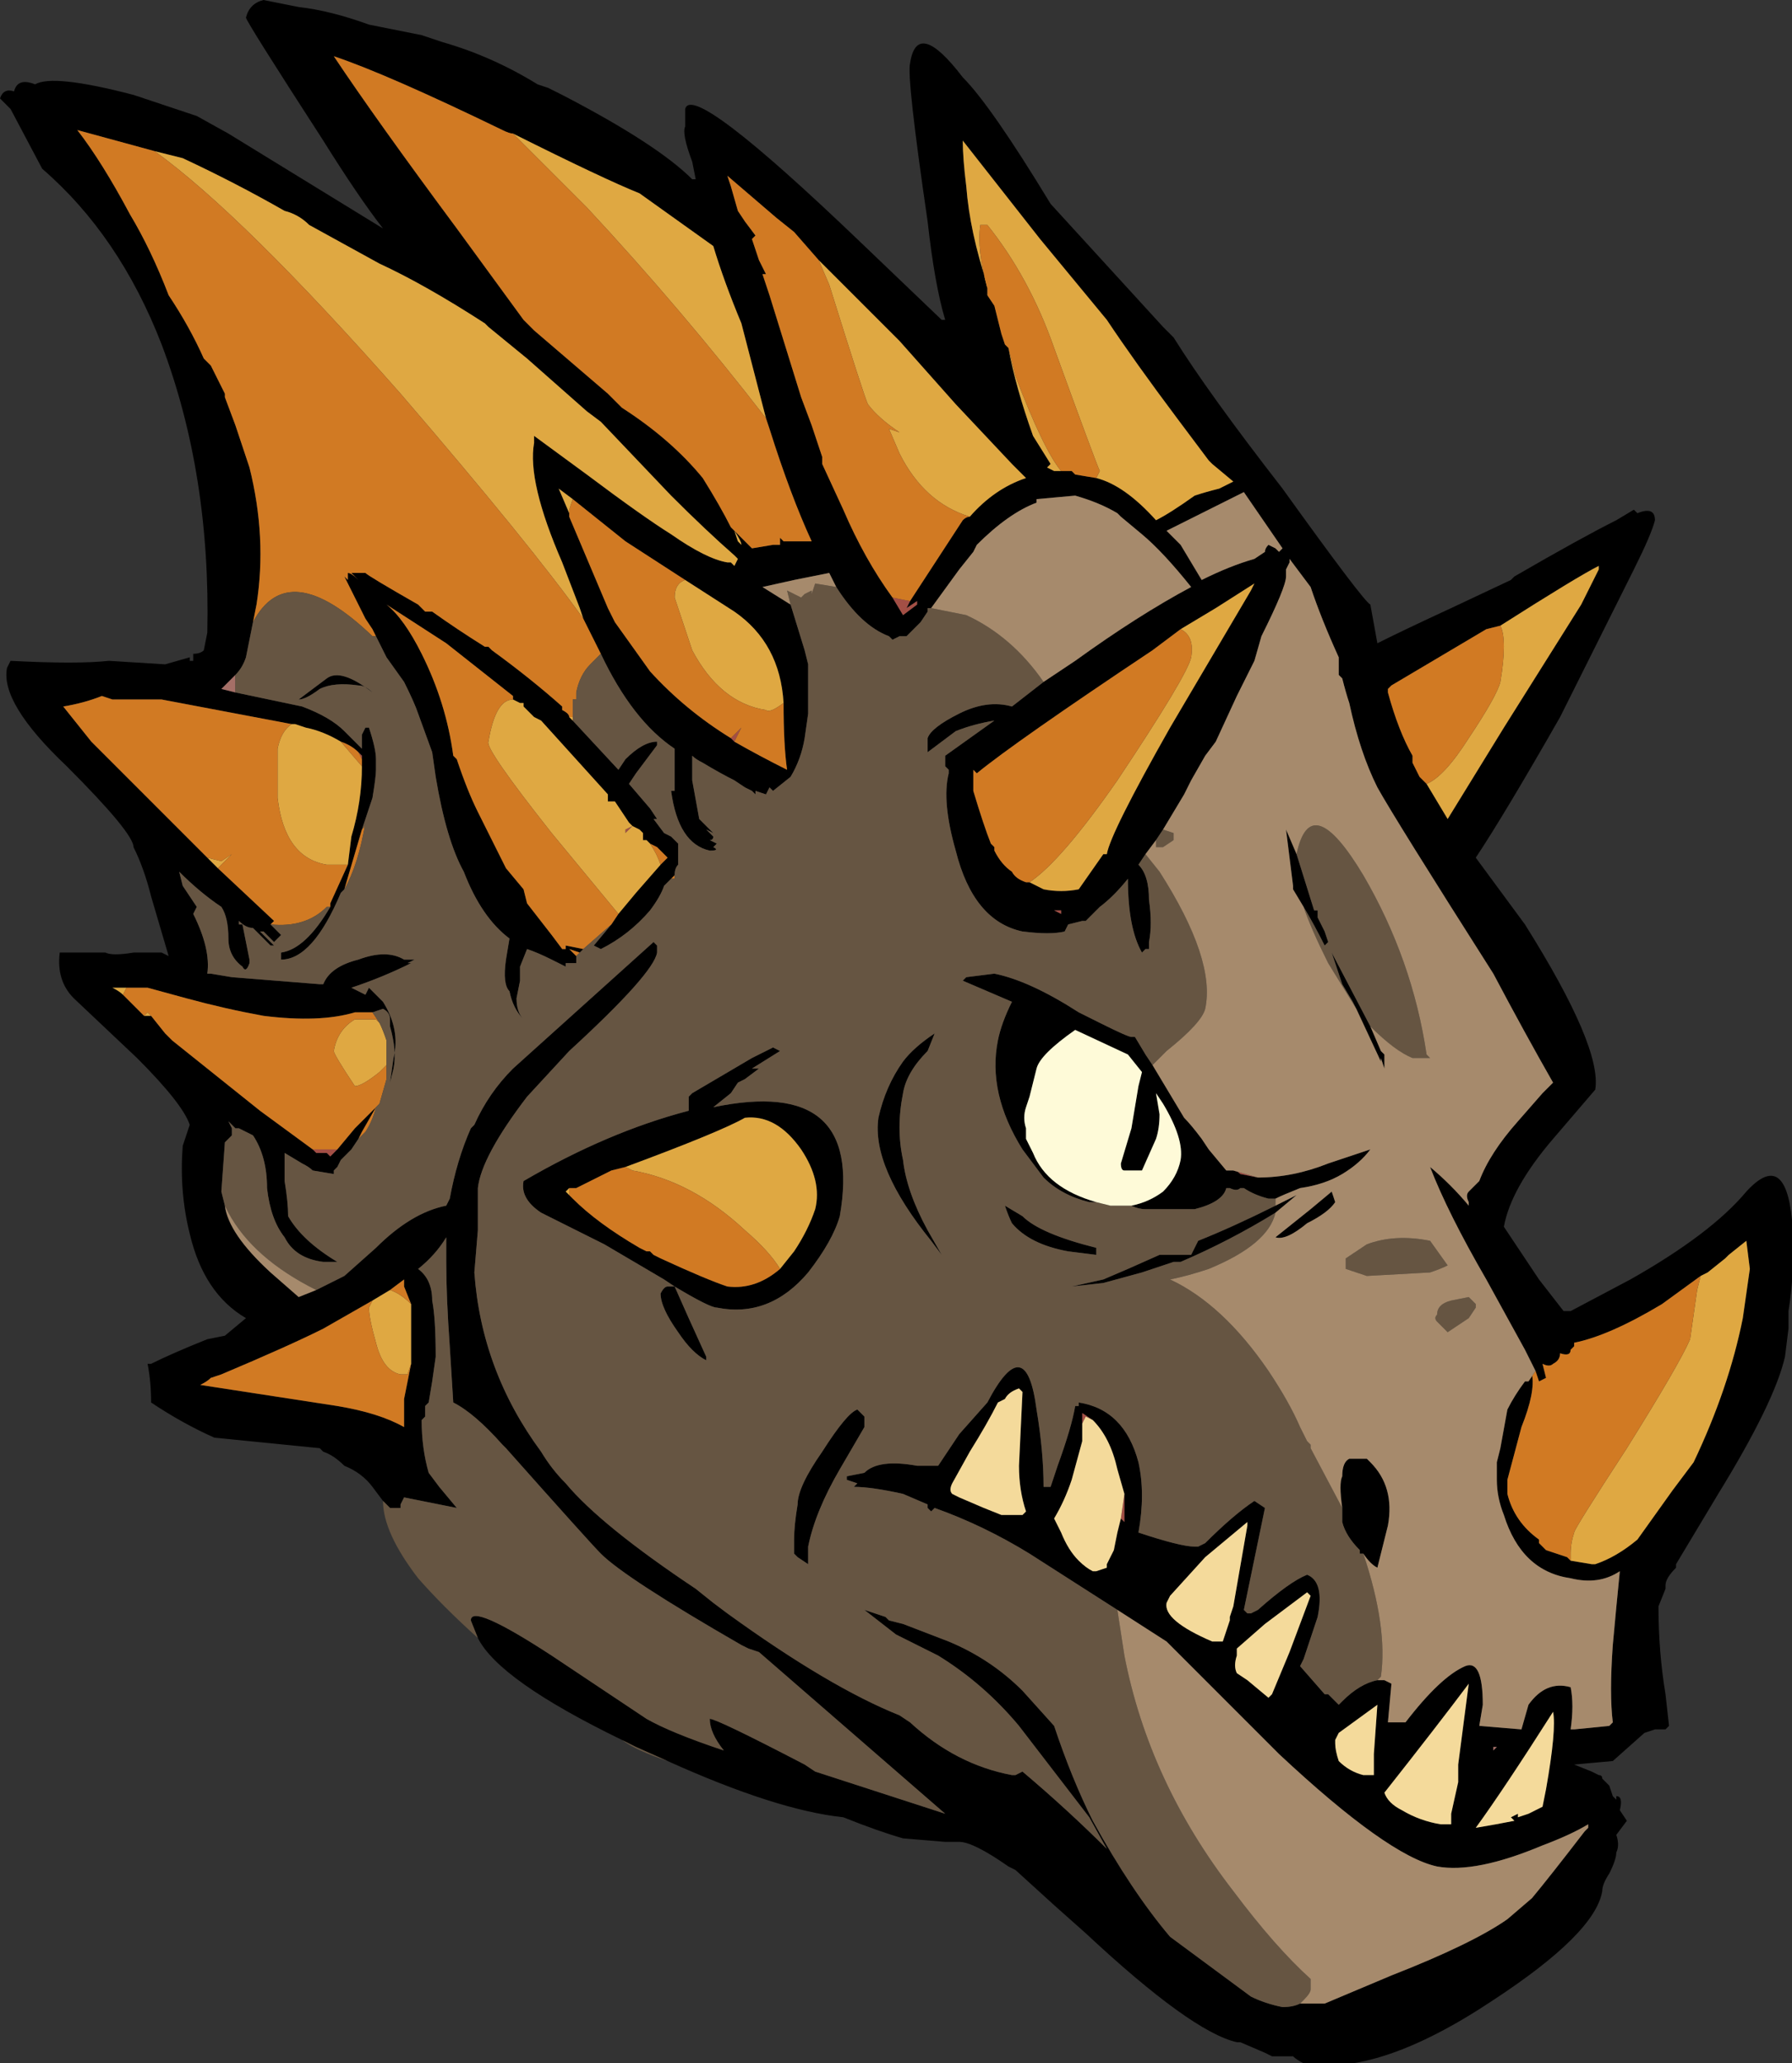 <?xml version="1.0" encoding="UTF-8" standalone="no"?>
<svg xmlns:ffdec="https://www.free-decompiler.com/flash" xmlns:xlink="http://www.w3.org/1999/xlink" ffdec:objectType="frame" height="205.45px" width="178.5px" xmlns="http://www.w3.org/2000/svg">
  <rect width="100%" height="100%" fill="#333333" stroke="none"/>
  <g transform="matrix(1.0, 0.0, 0.0, 1.0, 95.2, 216.65)">
    <use ffdec:characterId="86" height="29.35" transform="matrix(7.0, 0.0, 0.0, 7.0, -95.2, -216.65)" width="25.5" xlink:href="#shape0"/>
  </g>
  <defs>
    <g id="shape0" transform="matrix(1.0, 0.0, 0.0, 1.0, 13.6, 30.95)">
      <path d="M2.0 -24.15 Q2.4 -24.05 2.85 -23.55 3.05 -23.65 3.4 -23.9 3.55 -23.95 3.75 -24.0 L3.95 -24.1 3.65 -24.35 3.6 -24.4 3.15 -25.0 Q2.55 -25.8 2.15 -26.4 L1.2 -27.55 0.1 -28.95 Q0.1 -28.7 0.15 -28.3 0.2 -27.65 0.45 -26.9 L0.45 -26.85 0.45 -26.75 0.55 -26.6 0.65 -26.2 0.7 -26.05 0.75 -26.0 Q0.85 -25.45 1.1 -24.75 L1.35 -24.35 1.3 -24.3 1.4 -24.25 1.5 -24.25 1.65 -24.25 1.7 -24.2 2.0 -24.15 M7.75 -22.05 L7.55 -22.0 6.2 -21.2 6.15 -21.15 6.15 -21.1 Q6.3 -20.55 6.5 -20.2 L6.5 -20.1 6.6 -19.9 6.7 -19.8 7.0 -19.3 7.8 -20.6 8.9 -22.35 9.15 -22.85 9.15 -22.9 Q8.85 -22.75 7.75 -22.05 M-8.15 -9.6 L-8.3 -9.8 Q-8.45 -10.0 -8.7 -10.1 -8.85 -10.25 -9.0 -10.3 L-9.05 -10.35 -10.55 -10.5 Q-11.0 -10.7 -11.45 -11.0 -11.45 -11.3 -11.5 -11.55 L-11.45 -11.55 Q-11.15 -11.7 -10.65 -11.9 L-10.4 -11.95 -10.1 -12.2 Q-10.7 -12.55 -10.9 -13.4 -11.05 -14.0 -11.0 -14.65 L-10.9 -14.95 Q-11.0 -15.25 -11.65 -15.9 L-12.55 -16.75 Q-12.8 -17.0 -12.75 -17.4 L-12.1 -17.4 Q-12.0 -17.35 -11.7 -17.4 L-11.3 -17.4 -11.2 -17.35 -11.45 -18.2 Q-11.55 -18.6 -11.7 -18.9 -11.7 -19.1 -12.65 -20.05 -13.6 -20.95 -13.5 -21.45 L-13.45 -21.55 Q-12.5 -21.5 -12.05 -21.55 L-11.25 -21.5 -10.9 -21.6 -10.9 -21.55 -10.85 -21.55 -10.85 -21.65 Q-10.75 -21.65 -10.7 -21.7 L-10.65 -21.95 Q-10.6 -24.2 -11.3 -26.05 -11.9 -27.6 -13.0 -28.55 L-13.45 -29.4 -13.6 -29.55 Q-13.55 -29.7 -13.4 -29.65 -13.35 -29.85 -13.1 -29.75 -12.85 -29.9 -11.7 -29.6 L-10.8 -29.3 -10.35 -29.05 -8.15 -27.7 Q-8.5 -28.15 -9.0 -28.95 -10.1 -30.65 -10.1 -30.7 -10.05 -30.9 -9.85 -30.95 L-9.35 -30.85 Q-8.9 -30.8 -8.35 -30.6 L-7.6 -30.45 -7.3 -30.35 Q-6.6 -30.15 -5.95 -29.75 L-5.8 -29.7 -5.6 -29.6 Q-4.25 -28.9 -3.75 -28.4 L-3.7 -28.4 -3.75 -28.65 Q-3.9 -29.05 -3.85 -29.15 L-3.85 -29.4 Q-3.75 -29.8 -1.35 -27.5 L-0.2 -26.4 -0.15 -26.4 Q-0.3 -26.9 -0.4 -27.8 -0.7 -29.85 -0.65 -30.05 -0.55 -30.7 0.1 -29.85 0.5 -29.45 1.35 -28.05 L2.95 -26.3 3.1 -26.15 Q3.6 -25.35 4.65 -24.0 5.8 -22.4 5.9 -22.35 L6.0 -21.8 Q6.4 -22.0 7.05 -22.3 L7.9 -22.7 7.95 -22.75 Q8.9 -23.3 9.4 -23.55 L9.65 -23.7 9.7 -23.65 Q9.95 -23.75 9.95 -23.55 9.9 -23.35 9.65 -22.85 L8.6 -20.75 Q7.8 -19.35 7.4 -18.75 L8.1 -17.8 Q9.2 -16.05 9.1 -15.45 L8.5 -14.75 Q7.9 -14.05 7.8 -13.5 L8.3 -12.75 8.65 -12.3 8.75 -12.3 9.6 -12.75 Q10.75 -13.4 11.25 -14.0 11.8 -14.6 11.9 -13.6 11.95 -12.9 11.85 -12.3 L11.85 -12.05 11.8 -11.65 Q11.65 -11.0 10.85 -9.7 L10.25 -8.7 10.25 -8.65 Q10.1 -8.5 10.1 -8.4 L10.1 -8.35 10.0 -8.1 Q10.0 -7.45 10.1 -6.85 L10.15 -6.4 10.1 -6.35 9.95 -6.35 9.8 -6.3 9.35 -5.9 8.8 -5.85 9.05 -5.75 9.15 -5.7 Q9.2 -5.7 9.2 -5.65 L9.2 -5.65 9.3 -5.55 9.35 -5.4 9.4 -5.35 9.4 -5.4 Q9.5 -5.4 9.45 -5.2 L9.55 -5.05 9.4 -4.85 Q9.45 -4.7 9.4 -4.6 9.4 -4.5 9.3 -4.3 9.2 -4.15 9.2 -4.05 9.1 -3.45 7.65 -2.5 6.0 -1.4 4.95 -1.6 4.85 -1.65 4.8 -1.7 L4.5 -1.7 4.4 -1.75 4.05 -1.9 4.0 -1.9 Q3.35 -2.05 1.85 -3.45 L1.4 -3.85 0.85 -4.35 0.75 -4.4 Q0.25 -4.75 0.05 -4.75 L-0.15 -4.75 -0.75 -4.8 Q-1.1 -4.9 -1.6 -5.1 -2.55 -5.2 -4.1 -5.9 L-4.55 -6.1 -4.75 -6.2 Q-6.5 -7.05 -6.8 -7.65 L-6.9 -7.9 Q-6.9 -8.15 -5.75 -7.4 L-4.4 -6.5 Q-4.05 -6.3 -3.3 -6.05 -3.5 -6.3 -3.5 -6.5 -3.4 -6.5 -2.15 -5.85 L-2.0 -5.75 -0.15 -5.15 -2.8 -7.45 -2.95 -7.5 -3.05 -7.55 Q-4.7 -8.5 -5.05 -8.85 -5.2 -9.0 -6.4 -10.35 L-6.45 -10.4 Q-6.85 -10.85 -7.15 -11.0 L-7.2 -11.8 Q-7.25 -12.5 -7.25 -13.0 L-7.25 -13.35 Q-7.4 -13.1 -7.65 -12.9 -7.45 -12.75 -7.45 -12.45 -7.4 -12.2 -7.4 -11.65 L-7.45 -11.3 -7.5 -11.0 -7.55 -10.95 -7.55 -10.8 -7.6 -10.75 Q-7.6 -10.35 -7.5 -10.0 L-7.35 -9.8 -7.1 -9.5 -7.85 -9.65 -7.9 -9.55 -7.9 -9.5 Q-7.95 -9.5 -8.05 -9.5 L-8.15 -9.6 M1.25 -21.25 L1.7 -21.55 Q2.6 -22.2 3.35 -22.6 2.95 -23.1 2.65 -23.35 L2.35 -23.6 2.3 -23.65 Q2.05 -23.8 1.7 -23.9 L1.15 -23.85 1.15 -23.8 Q0.75 -23.65 0.3 -23.2 L0.25 -23.1 0.05 -22.85 -0.35 -22.3 -0.4 -22.3 -0.4 -22.25 -0.5 -22.1 -0.7 -21.9 -0.8 -21.9 -0.9 -21.85 -0.95 -21.9 Q-1.35 -22.05 -1.7 -22.6 L-1.8 -22.8 -2.3 -22.7 -2.75 -22.6 -2.35 -22.35 -2.15 -21.7 -2.1 -21.5 -2.1 -20.8 -2.15 -20.45 Q-2.2 -20.15 -2.35 -19.9 L-2.6 -19.7 -2.65 -19.75 -2.7 -19.65 -2.85 -19.7 -2.85 -19.65 -2.9 -19.7 -3.0 -19.75 -3.15 -19.85 Q-3.35 -19.95 -3.6 -20.1 -3.7 -20.15 -3.75 -20.2 L-3.75 -19.85 -3.65 -19.3 -3.45 -19.1 -3.55 -19.15 -3.45 -19.05 Q-3.45 -19.0 -3.5 -19.0 L-3.4 -18.95 -3.45 -18.9 Q-3.35 -18.85 -3.5 -18.85 -3.95 -18.95 -4.05 -19.7 L-4.0 -19.7 -4.0 -20.3 Q-4.6 -20.7 -5.05 -21.65 L-5.3 -22.15 -5.35 -22.3 -5.6 -22.95 Q-6.1 -24.1 -6.0 -24.65 L-6.0 -24.75 -5.25 -24.2 Q-4.45 -23.6 -4.05 -23.35 -3.55 -23.0 -3.25 -22.95 L-3.2 -22.95 -3.15 -22.9 -3.1 -23.0 -3.15 -23.05 Q-3.55 -23.4 -4.05 -23.9 L-5.05 -24.95 -5.25 -25.1 -6.1 -25.85 -6.65 -26.3 -6.7 -26.35 Q-7.55 -26.9 -8.2 -27.2 L-9.2 -27.75 Q-9.35 -27.9 -9.55 -27.95 -10.25 -28.35 -11.0 -28.7 L-11.4 -28.8 -12.5 -29.1 Q-12.15 -28.65 -11.75 -27.9 -11.45 -27.4 -11.2 -26.75 -10.9 -26.3 -10.7 -25.85 L-10.6 -25.75 -10.4 -25.35 -10.4 -25.3 -10.25 -24.9 -10.05 -24.3 Q-9.8 -23.3 -9.95 -22.35 L-10.0 -22.1 -10.1 -21.6 Q-10.15 -21.45 -10.25 -21.35 L-10.45 -21.15 -10.25 -21.1 -9.3 -20.9 Q-8.9 -20.75 -8.7 -20.55 L-8.45 -20.3 -8.45 -20.5 -8.4 -20.6 -8.35 -20.6 Q-8.25 -20.3 -8.25 -20.15 L-8.25 -20.0 Q-8.25 -19.9 -8.3 -19.6 L-8.45 -19.15 -8.7 -18.3 -8.75 -18.25 Q-9.15 -17.3 -9.6 -17.3 L-9.6 -17.4 Q-9.25 -17.45 -8.9 -18.05 L-8.9 -18.1 -8.65 -18.65 -8.6 -19.05 Q-8.45 -19.55 -8.45 -20.05 L-8.45 -20.15 -8.45 -20.2 -8.5 -20.25 Q-8.6 -20.35 -8.75 -20.4 -9.0 -20.55 -9.25 -20.6 L-9.4 -20.65 -9.45 -20.65 -11.3 -21.0 -12.0 -21.0 -12.15 -21.05 Q-12.4 -20.95 -12.7 -20.9 L-12.3 -20.4 -10.65 -18.75 -10.5 -18.6 -9.7 -17.85 -9.75 -17.8 -9.6 -17.65 -9.7 -17.55 -9.85 -17.7 -9.9 -17.7 -9.7 -17.5 -9.75 -17.5 -10.0 -17.75 Q-10.1 -17.75 -10.2 -17.85 L-10.2 -17.8 -10.15 -17.8 -10.05 -17.3 -10.05 -17.25 Q-10.1 -17.1 -10.15 -17.2 -10.35 -17.35 -10.35 -17.6 -10.35 -17.9 -10.45 -18.05 -10.75 -18.25 -11.05 -18.55 L-11.0 -18.35 -10.8 -18.05 -10.85 -17.95 Q-10.6 -17.45 -10.65 -17.1 L-10.6 -17.1 -10.3 -17.05 -9.05 -16.95 -9.0 -16.95 Q-8.9 -17.2 -8.5 -17.3 -8.1 -17.45 -7.85 -17.3 L-7.7 -17.3 -7.8 -17.25 -7.75 -17.25 Q-8.15 -17.05 -8.6 -16.9 L-8.4 -16.8 -8.35 -16.9 -8.15 -16.7 Q-7.9 -16.3 -8.0 -15.9 L-8.05 -15.55 -8.0 -15.75 Q-7.95 -16.0 -8.05 -16.35 L-8.05 -16.45 Q-8.05 -16.55 -8.15 -16.6 L-8.3 -16.55 -8.55 -16.55 Q-9.05 -16.4 -9.85 -16.5 -10.4 -16.6 -10.95 -16.75 L-11.5 -16.9 -11.8 -16.9 -12.0 -16.9 Q-11.9 -16.85 -11.85 -16.8 L-11.55 -16.5 -11.45 -16.5 -11.25 -16.25 -11.15 -16.15 -9.9 -15.15 -9.15 -14.6 -9.1 -14.55 -8.95 -14.55 -8.9 -14.5 -8.8 -14.6 -8.55 -14.9 -8.25 -15.2 -8.45 -14.85 -8.5 -14.75 -8.6 -14.6 -8.75 -14.45 -8.8 -14.35 -8.85 -14.3 -8.85 -14.25 -9.15 -14.3 Q-9.2 -14.35 -9.3 -14.4 L-9.55 -14.55 -9.55 -14.15 Q-9.5 -13.85 -9.5 -13.65 -9.3 -13.3 -8.8 -13.0 L-9.0 -13.0 Q-9.4 -13.05 -9.55 -13.35 -9.75 -13.6 -9.8 -14.05 -9.8 -14.5 -10.0 -14.8 L-10.2 -14.9 -10.25 -14.9 -10.35 -15.0 -10.3 -14.9 -10.3 -14.8 -10.4 -14.7 -10.45 -14.0 -10.4 -13.8 Q-10.35 -13.4 -9.75 -12.85 L-9.35 -12.5 -9.1 -12.6 -8.7 -12.8 -8.25 -13.2 Q-7.75 -13.7 -7.25 -13.8 L-7.2 -13.9 Q-7.1 -14.45 -6.9 -14.9 L-6.85 -14.95 Q-6.65 -15.4 -6.3 -15.75 L-4.3 -17.55 -4.25 -17.5 -4.25 -17.4 Q-4.3 -17.1 -5.5 -16.0 L-6.1 -15.35 Q-6.75 -14.5 -6.8 -14.05 L-6.8 -13.45 -6.85 -12.85 Q-6.75 -11.45 -5.9 -10.3 -5.75 -10.05 -5.55 -9.85 -5.05 -9.25 -3.7 -8.35 L-3.45 -8.15 -3.25 -8.0 Q-1.8 -6.95 -0.8 -6.55 L-0.65 -6.45 Q0.0 -5.85 0.8 -5.7 L0.85 -5.7 0.95 -5.75 Q1.6 -5.2 2.15 -4.65 L1.9 -5.1 0.9 -6.4 Q0.4 -7.0 -0.25 -7.4 L-0.85 -7.7 -1.3 -8.05 -1.0 -7.95 -0.95 -7.9 -0.75 -7.85 -0.1 -7.6 Q0.5 -7.35 0.95 -6.9 L1.4 -6.4 Q1.65 -5.65 1.95 -5.05 2.5 -4.05 3.05 -3.4 L4.2 -2.55 Q4.4 -2.45 4.65 -2.4 4.8 -2.4 4.9 -2.45 L5.25 -2.45 6.2 -2.85 Q7.35 -3.3 7.85 -3.65 L8.2 -3.95 Q8.45 -4.25 8.95 -4.9 L9.0 -4.95 9.0 -5.0 Q8.75 -4.85 8.35 -4.7 7.4 -4.3 6.85 -4.4 6.15 -4.55 4.6 -6.0 L3.0 -7.6 2.3 -8.05 1.05 -8.85 Q0.4 -9.25 -0.3 -9.5 L-0.35 -9.45 -0.4 -9.5 -0.4 -9.55 -0.75 -9.7 Q-1.2 -9.8 -1.45 -9.8 L-1.4 -9.85 -1.55 -9.9 -1.55 -9.95 -1.3 -10.0 Q-1.1 -10.2 -0.55 -10.1 L-0.25 -10.1 0.05 -10.55 0.45 -11.0 Q1.0 -12.05 1.15 -10.9 1.25 -10.3 1.25 -9.8 L1.35 -9.8 1.45 -10.1 Q1.65 -10.65 1.7 -10.95 L1.75 -10.95 1.75 -11.0 Q2.4 -10.9 2.6 -10.15 2.7 -9.7 2.6 -9.15 3.2 -8.95 3.4 -8.95 L3.45 -8.95 3.55 -9.0 Q3.95 -9.4 4.25 -9.6 L4.4 -9.5 4.1 -8.05 4.15 -8.0 4.2 -8.0 4.3 -8.05 Q4.75 -8.45 5.0 -8.55 5.25 -8.45 5.15 -7.95 L4.95 -7.35 4.9 -7.25 5.25 -6.85 5.3 -6.85 5.45 -6.7 5.5 -6.75 Q5.75 -7.0 6.0 -7.05 L6.1 -7.05 6.2 -7.0 6.15 -6.45 6.4 -6.45 Q6.9 -7.1 7.25 -7.25 7.5 -7.35 7.5 -6.7 L7.45 -6.4 8.05 -6.35 8.15 -6.7 Q8.4 -7.05 8.75 -6.95 8.8 -6.7 8.75 -6.35 L8.8 -6.35 9.3 -6.4 9.35 -6.45 Q9.3 -6.85 9.35 -7.55 9.4 -8.1 9.45 -8.6 9.15 -8.4 8.75 -8.5 8.05 -8.6 7.8 -9.4 7.7 -9.65 7.7 -9.9 L7.7 -10.15 7.75 -10.35 7.85 -10.9 Q7.95 -11.1 8.1 -11.3 L8.15 -11.3 8.2 -11.4 Q8.25 -11.15 8.05 -10.65 L7.85 -9.9 7.85 -9.7 Q7.95 -9.3 8.3 -9.05 L8.3 -9.0 8.4 -8.9 Q8.55 -8.85 8.7 -8.8 L8.75 -8.75 9.05 -8.7 9.1 -8.7 Q9.4 -8.8 9.7 -9.05 L10.2 -9.75 10.5 -10.15 Q11.0 -11.2 11.2 -12.2 L11.3 -12.9 11.25 -13.3 11.0 -13.1 10.95 -13.05 10.7 -12.85 10.6 -12.8 10.05 -12.4 Q9.3 -11.95 8.8 -11.85 L8.8 -11.8 8.75 -11.75 Q8.75 -11.65 8.6 -11.7 8.6 -11.6 8.5 -11.55 8.45 -11.5 8.35 -11.55 L8.4 -11.35 8.3 -11.3 8.25 -11.45 8.1 -11.75 7.55 -12.75 Q7.0 -13.7 6.75 -14.35 7.05 -14.1 7.3 -13.8 L7.3 -13.85 Q7.25 -13.95 7.3 -14.0 L7.45 -14.15 Q7.6 -14.55 8.0 -15.0 L8.35 -15.4 8.5 -15.55 Q8.1 -16.25 7.65 -17.1 6.25 -19.3 6.0 -19.75 5.75 -20.25 5.6 -20.95 5.55 -21.1 5.5 -21.3 L5.45 -21.35 5.45 -21.6 Q5.2 -22.15 5.05 -22.6 L4.75 -23.0 4.75 -22.95 4.7 -22.85 4.7 -22.75 Q4.7 -22.6 4.35 -21.9 L4.25 -21.55 4.0 -21.05 3.7 -20.4 3.55 -20.2 3.35 -19.85 3.25 -19.65 2.95 -19.15 2.85 -19.0 2.7 -18.8 2.6 -18.65 Q2.75 -18.5 2.75 -18.15 2.8 -17.8 2.75 -17.55 L2.75 -17.45 2.7 -17.45 2.65 -17.4 Q2.45 -17.75 2.45 -18.45 2.25 -18.2 2.05 -18.05 L1.85 -17.85 1.8 -17.85 1.6 -17.8 1.55 -17.7 Q1.35 -17.65 0.95 -17.7 0.25 -17.85 0.0 -18.85 -0.2 -19.55 -0.1 -19.95 L-0.1 -20.0 -0.15 -20.05 -0.15 -20.2 0.55 -20.7 Q0.25 -20.65 0.0 -20.55 L-0.4 -20.25 -0.4 -20.45 Q-0.35 -20.6 0.05 -20.8 0.45 -21.0 0.8 -20.9 L1.25 -21.25 M-0.65 -22.4 L0.1 -23.55 Q0.15 -23.6 0.2 -23.6 0.55 -24.0 1.0 -24.15 L0.8 -24.35 0.0 -25.2 -0.8 -26.1 -1.95 -27.25 -2.3 -27.65 -2.55 -27.85 -3.25 -28.45 -3.2 -28.3 -3.1 -27.95 -3.0 -27.8 -2.85 -27.6 -2.9 -27.55 -2.8 -27.25 -2.7 -27.05 -2.75 -27.05 -2.65 -26.75 -2.2 -25.3 -2.05 -24.9 -1.9 -24.45 -1.9 -24.35 -1.6 -23.7 Q-1.3 -23.0 -0.9 -22.45 L-0.75 -22.2 -0.55 -22.35 -0.55 -22.4 -0.7 -22.3 -0.65 -22.4 M4.55 -23.15 L4.6 -23.1 4.65 -23.15 4.1 -23.95 3.0 -23.4 3.2 -23.2 3.5 -22.7 Q3.9 -22.9 4.25 -23.0 L4.4 -23.1 Q4.4 -23.15 4.45 -23.2 L4.55 -23.15 M1.05 -18.4 Q1.15 -18.35 1.25 -18.3 1.5 -18.25 1.75 -18.3 L2.1 -18.8 2.15 -18.8 Q2.2 -19.1 3.05 -20.6 L4.2 -22.55 4.25 -22.65 3.7 -22.3 3.2 -22.0 2.8 -21.7 Q0.85 -20.4 0.3 -19.95 L0.25 -20.0 0.25 -19.7 Q0.4 -19.2 0.5 -18.95 L0.55 -18.9 0.55 -18.85 Q0.65 -18.65 0.8 -18.55 0.85 -18.45 1.0 -18.4 L1.05 -18.4 M4.85 -18.8 L5.1 -18.0 5.15 -18.0 Q5.15 -17.95 5.15 -17.9 L5.25 -17.7 5.3 -17.55 5.25 -17.5 Q5.1 -17.8 4.95 -18.05 L4.8 -18.3 4.8 -18.35 4.7 -19.15 4.85 -18.8 M5.7 -16.6 L5.65 -16.7 5.5 -16.95 5.35 -17.4 5.9 -16.35 6.05 -16.0 6.1 -15.95 6.1 -15.75 6.05 -15.9 6.05 -15.85 5.7 -16.6 M1.5 -18.0 L1.4 -18.0 1.5 -17.95 1.5 -18.0 M2.5 -13.8 Q2.75 -13.85 2.95 -14.0 3.15 -14.2 3.2 -14.45 3.25 -14.75 2.95 -15.25 L2.85 -15.4 2.9 -15.1 Q2.9 -14.9 2.85 -14.75 L2.65 -14.3 2.4 -14.3 Q2.35 -14.3 2.35 -14.4 L2.5 -14.9 2.6 -15.5 2.65 -15.7 2.45 -15.95 1.7 -16.3 Q1.2 -15.95 1.15 -15.75 L1.05 -15.35 1.0 -15.2 Q0.95 -15.05 1.0 -14.9 L1.0 -14.75 1.1 -14.55 Q1.3 -14.05 2.0 -13.85 L1.9 -13.85 Q1.5 -13.95 1.25 -14.2 L0.95 -14.6 Q0.45 -15.4 0.6 -16.15 0.65 -16.4 0.8 -16.7 L0.1 -17.0 0.15 -17.05 0.55 -17.1 Q1.05 -17.0 1.75 -16.55 L2.05 -16.4 Q2.45 -16.2 2.5 -16.2 L2.55 -16.2 2.7 -15.95 2.8 -15.8 3.25 -15.05 Q3.35 -14.95 3.5 -14.75 L3.6 -14.6 3.85 -14.3 3.95 -14.3 Q4.0 -14.3 4.05 -14.25 L4.3 -14.2 Q4.8 -14.2 5.3 -14.4 L5.9 -14.6 Q5.75 -14.4 5.5 -14.25 5.25 -14.1 4.9 -14.05 4.65 -13.95 4.55 -13.9 L4.45 -13.9 Q4.25 -13.95 4.1 -14.05 L4.05 -14.05 Q4.0 -14.0 3.9 -14.05 L3.85 -14.05 Q3.8 -13.85 3.4 -13.75 L2.7 -13.75 Q2.6 -13.75 2.5 -13.8 M5.5 -9.5 Q5.45 -9.85 5.5 -9.95 5.5 -10.15 5.6 -10.2 L5.85 -10.2 5.9 -10.15 Q6.25 -9.8 6.15 -9.25 L6.0 -8.65 Q5.9 -8.7 5.8 -8.85 L5.75 -8.85 5.75 -8.9 Q5.55 -9.1 5.5 -9.3 L5.5 -9.5 M5.4 -13.85 Q5.3 -13.7 5.0 -13.55 4.7 -13.3 4.55 -13.35 L5.05 -13.75 5.35 -14.0 5.4 -13.85 M4.55 -13.8 L4.85 -13.95 4.55 -13.7 Q3.9 -13.3 3.2 -13.0 L3.1 -13.0 2.65 -12.85 2.1 -12.7 1.65 -12.65 2.1 -12.75 2.45 -12.9 2.9 -13.1 3.35 -13.1 3.45 -13.3 Q3.95 -13.5 4.55 -13.8 M5.05 -10.4 L5.05 -10.35 5.05 -10.4 M2.0 -13.2 L2.0 -13.1 1.6 -13.15 Q1.05 -13.25 0.8 -13.55 0.75 -13.65 0.7 -13.8 L0.95 -13.65 Q1.2 -13.4 2.0 -13.2 M0.7 -11.05 L0.6 -11.0 Q0.45 -10.7 0.2 -10.3 L-0.05 -9.85 Q-0.1 -9.75 -0.05 -9.7 L0.05 -9.65 0.4 -9.5 0.65 -9.4 0.95 -9.4 1.0 -9.45 Q0.9 -9.75 0.9 -10.1 L0.95 -11.15 0.9 -11.2 Q0.75 -11.15 0.7 -11.05 M1.95 -10.75 L1.8 -10.85 1.8 -10.7 1.8 -10.45 1.65 -9.9 Q1.55 -9.6 1.4 -9.35 1.45 -9.25 1.5 -9.15 1.6 -8.9 1.75 -8.75 1.85 -8.65 1.95 -8.6 L2.0 -8.6 2.15 -8.65 2.15 -8.7 2.25 -8.9 2.3 -9.15 2.35 -9.35 2.4 -9.3 2.4 -9.7 2.3 -10.05 Q2.2 -10.5 1.95 -10.75 M3.9 -7.95 L3.95 -8.1 4.15 -9.25 4.15 -9.3 3.55 -8.8 3.05 -8.25 3.0 -8.15 Q2.95 -7.9 3.65 -7.6 L3.8 -7.6 Q3.85 -7.75 3.9 -7.9 L3.9 -7.95 M4.0 -7.4 Q3.95 -7.25 4.0 -7.15 L4.15 -7.05 4.45 -6.8 4.5 -6.85 4.75 -7.45 5.05 -8.25 5.0 -8.3 4.4 -7.85 4.0 -7.5 4.0 -7.4 M5.45 -6.3 L5.4 -6.2 5.4 -6.15 Q5.4 -6.05 5.45 -5.9 5.6 -5.75 5.8 -5.7 L5.95 -5.7 5.95 -6.0 6.0 -6.7 5.45 -6.3 M7.3 -7.0 L7.3 -7.0 Q6.85 -6.4 6.1 -5.45 6.15 -5.3 6.35 -5.2 6.6 -5.05 6.9 -5.0 L7.05 -5.0 7.05 -5.15 7.15 -5.6 7.15 -5.85 7.3 -7.0 M7.65 -6.05 L7.7 -6.1 7.65 -6.1 7.65 -6.05 M8.6 -5.5 L8.6 -5.5 M8.4 -5.5 Q8.55 -6.35 8.5 -6.6 7.8 -5.5 7.4 -4.95 7.7 -5.0 7.95 -5.05 L7.9 -5.1 8.0 -5.15 8.0 -5.1 8.15 -5.15 8.35 -5.25 8.4 -5.5 M-6.3 -29.05 Q-6.35 -29.05 -6.45 -29.1 -8.1 -29.9 -8.85 -30.15 -8.25 -29.25 -7.1 -27.7 L-6.15 -26.4 -6.0 -26.25 -4.95 -25.35 -4.75 -25.15 Q-4.05 -24.7 -3.6 -24.15 -3.35 -23.75 -3.2 -23.45 L-2.9 -23.15 -2.6 -23.2 -2.5 -23.2 -2.5 -23.3 -2.45 -23.25 -2.05 -23.25 Q-2.35 -23.9 -2.65 -24.85 L-2.7 -25.0 -3.05 -26.35 Q-3.3 -26.95 -3.45 -27.45 L-4.5 -28.2 Q-5.0 -28.4 -6.3 -29.05 M-3.15 -23.4 L-3.1 -23.25 -3.05 -23.2 Q-3.05 -23.25 -3.15 -23.4 M-3.85 -22.7 L-4.7 -23.25 -5.45 -23.85 -5.65 -24.0 -5.5 -23.65 -5.5 -23.6 -4.95 -22.3 -4.85 -22.1 -4.35 -21.4 Q-3.85 -20.85 -3.2 -20.45 L-3.15 -20.4 Q-2.8 -20.2 -2.4 -20.0 -2.45 -20.35 -2.45 -20.95 -2.5 -21.8 -3.15 -22.25 L-3.85 -22.7 M-8.25 -21.9 L-8.3 -22.0 -8.4 -22.15 -8.7 -22.75 -8.65 -22.7 -8.65 -22.8 Q-8.6 -22.8 -8.5 -22.7 L-8.6 -22.8 -8.4 -22.8 Q-8.35 -22.75 -7.65 -22.35 L-7.55 -22.25 -7.45 -22.25 Q-7.1 -22.0 -6.7 -21.75 L-6.65 -21.75 -6.6 -21.7 Q-6.05 -21.3 -5.6 -20.9 L-5.6 -20.85 Q-5.5 -20.8 -5.5 -20.75 L-5.45 -20.7 -4.8 -20.0 -4.7 -20.15 Q-4.45 -20.4 -4.25 -20.4 L-4.25 -20.35 -4.55 -19.95 -4.65 -19.8 -4.35 -19.45 -4.25 -19.3 -4.3 -19.3 -4.15 -19.1 -4.05 -19.05 -3.95 -18.95 Q-3.95 -18.75 -3.95 -18.7 L-3.95 -18.65 Q-4.0 -18.6 -4.0 -18.5 L-4.05 -18.45 -4.15 -18.35 Q-4.2 -18.2 -4.35 -18.0 -4.65 -17.65 -5.05 -17.45 L-5.15 -17.5 -4.9 -17.8 -4.8 -17.95 -4.55 -18.25 -4.2 -18.65 -4.1 -18.75 -4.25 -18.9 -4.35 -18.95 -4.4 -19.0 -4.45 -19.0 -4.45 -19.1 -4.5 -19.15 -4.6 -19.2 -4.65 -19.25 -4.85 -19.55 -4.95 -19.55 -4.95 -19.65 -5.9 -20.7 -6.0 -20.75 -6.15 -20.9 -6.15 -20.95 -6.2 -20.95 -6.3 -21.0 -6.3 -21.05 -7.25 -21.8 -8.1 -22.35 Q-7.85 -22.15 -7.6 -21.65 -7.25 -20.95 -7.15 -20.2 L-7.1 -20.15 Q-6.95 -19.7 -6.8 -19.4 L-6.4 -18.6 -6.15 -18.3 -6.1 -18.1 -5.75 -17.65 -5.6 -17.45 -5.55 -17.45 -5.55 -17.5 -5.3 -17.45 -5.35 -17.4 -5.5 -17.45 -5.4 -17.35 -5.4 -17.25 -5.55 -17.25 -5.55 -17.2 -5.75 -17.3 Q-5.95 -17.4 -6.1 -17.45 L-6.2 -17.2 -6.2 -17.0 -6.25 -16.75 Q-6.25 -16.55 -6.15 -16.45 -6.3 -16.6 -6.35 -16.85 -6.45 -16.95 -6.4 -17.3 L-6.35 -17.6 Q-6.75 -17.9 -7.0 -18.55 -7.25 -19.0 -7.4 -19.9 L-7.45 -20.25 -7.65 -20.8 Q-7.7 -20.95 -7.85 -21.25 L-8.1 -21.6 -8.25 -21.9 M-8.5 -21.2 Q-8.85 -21.25 -9.05 -21.15 -9.25 -21.0 -9.35 -21.0 L-8.95 -21.3 Q-8.75 -21.45 -8.3 -21.1 -8.4 -21.2 -8.5 -21.2 M-4.7 -14.35 L-4.9 -14.3 -5.4 -14.05 -5.5 -14.05 -5.55 -14.0 -5.5 -13.95 -5.45 -13.9 Q-5.1 -13.55 -4.5 -13.2 L-4.4 -13.15 -4.35 -13.15 -4.3 -13.1 -4.2 -13.05 Q-3.55 -12.75 -3.25 -12.65 -2.85 -12.6 -2.5 -12.9 L-2.3 -13.15 Q-2.1 -13.45 -2.0 -13.75 -1.9 -14.15 -2.2 -14.6 -2.55 -15.1 -3.0 -15.05 -3.35 -14.85 -4.7 -14.35 M-3.45 -15.2 Q-1.3 -15.65 -1.65 -13.65 -1.75 -13.3 -2.1 -12.85 -2.65 -12.2 -3.4 -12.35 -3.5 -12.35 -4.0 -12.65 L-3.8 -12.2 -3.55 -11.65 -3.55 -11.6 Q-3.75 -11.7 -3.95 -12.0 -4.2 -12.35 -4.2 -12.55 -4.15 -12.65 -4.1 -12.65 L-4.0 -12.65 -4.15 -12.75 -5.0 -13.25 Q-5.4 -13.45 -5.9 -13.7 -6.2 -13.9 -6.15 -14.15 -4.95 -14.85 -3.8 -15.15 L-3.8 -15.35 -3.75 -15.4 -2.9 -15.9 -2.6 -16.05 -2.5 -16.0 -2.9 -15.75 -2.8 -15.75 -3.0 -15.6 -3.1 -15.55 -3.2 -15.4 -3.45 -15.2 M-0.75 -15.85 Q-0.6 -16.05 -0.3 -16.25 L-0.4 -16.0 Q-0.7 -15.7 -0.75 -15.4 -0.85 -14.9 -0.75 -14.45 -0.7 -14.0 -0.4 -13.45 L-0.2 -13.1 -0.35 -13.3 Q-1.2 -14.35 -1.1 -15.05 -1.0 -15.5 -0.75 -15.85 M-1.3 -10.8 Q-1.3 -10.75 -1.3 -10.65 L-1.65 -10.05 Q-2.0 -9.45 -2.1 -8.95 -2.1 -8.8 -2.1 -8.7 L-2.25 -8.8 -2.3 -8.85 -2.3 -9.05 Q-2.3 -9.25 -2.25 -9.55 -2.25 -9.8 -1.9 -10.3 -1.55 -10.85 -1.4 -10.9 L-1.3 -10.8 M-8.05 -12.6 L-8.3 -12.45 -9.0 -12.05 Q-9.5 -11.8 -10.45 -11.4 L-10.6 -11.35 Q-10.65 -11.3 -10.75 -11.25 L-8.8 -10.95 Q-8.2 -10.85 -7.85 -10.65 L-7.85 -11.05 -7.75 -11.55 -7.75 -12.4 -7.85 -12.65 -7.85 -12.75 -8.05 -12.6" fill="#000000" fill-rule="evenodd" stroke="none"/>
      <path d="M-10.25 -21.1 L-10.45 -21.15 -10.25 -21.35 -10.25 -21.1 M7.3 -7.0 L7.3 -7.0 M7.65 -6.05 L7.65 -6.1 7.7 -6.1 7.65 -6.05" fill="#a56f67" fill-rule="evenodd" stroke="none"/>
      <path d="M-8.8 -14.6 L-8.9 -14.5 -8.95 -14.55 -9.1 -14.55 -9.15 -14.6 -8.8 -14.6 M-8.5 -20.25 L-8.45 -20.2 -8.45 -20.15 -8.5 -20.25 M-0.65 -22.4 L-0.7 -22.3 -0.55 -22.4 -0.55 -22.35 -0.75 -22.2 -0.9 -22.45 -0.65 -22.4 M1.5 -18.0 L1.5 -17.95 1.4 -18.0 1.5 -18.0 M4.3 -14.2 L4.05 -14.25 Q4.0 -14.3 3.95 -14.3 L4.3 -14.2 M1.8 -10.7 L1.8 -10.85 1.95 -10.75 1.85 -10.8 1.8 -10.7 M2.4 -9.7 L2.4 -9.3 2.35 -9.35 2.4 -9.7 M-3.15 -20.4 L-3.2 -20.45 -3.05 -20.6 -3.15 -20.4 M-4.5 -19.15 L-4.6 -19.2 -4.7 -19.1 -4.7 -19.15 -4.6 -19.2 -4.5 -19.15" fill="#a34f45" fill-rule="evenodd" stroke="none"/>
      <path d="M0.45 -26.85 L0.45 -26.9 Q0.2 -27.65 0.15 -28.3 0.1 -28.7 0.1 -28.95 L1.2 -27.55 2.15 -26.4 Q2.55 -25.8 3.15 -25.0 L3.6 -24.4 3.65 -24.35 3.95 -24.1 3.75 -24.0 Q3.55 -23.95 3.4 -23.9 3.05 -23.65 2.85 -23.55 2.4 -24.05 2.0 -24.15 L2.05 -24.25 Q2.0 -24.35 1.4 -26.0 1.05 -27.0 0.45 -27.75 L0.35 -27.75 Q0.3 -27.4 0.45 -26.85 M1.5 -24.25 L1.4 -24.25 1.3 -24.3 1.35 -24.35 1.1 -24.75 Q0.85 -25.45 0.75 -26.0 L0.85 -25.6 Q1.25 -24.55 1.5 -24.25 M6.7 -19.8 Q6.95 -19.9 7.3 -20.45 7.7 -21.05 7.75 -21.25 7.85 -21.85 7.75 -22.05 8.85 -22.75 9.15 -22.9 L9.15 -22.85 8.9 -22.35 7.8 -20.6 7.0 -19.3 6.7 -19.8 M10.6 -12.8 L10.7 -12.85 10.95 -13.05 11.0 -13.1 11.25 -13.3 11.3 -12.9 11.2 -12.2 Q11.0 -11.2 10.5 -10.15 L10.2 -9.75 9.7 -9.05 Q9.4 -8.8 9.1 -8.7 L9.05 -8.7 8.75 -8.75 Q8.75 -8.8 8.75 -8.85 8.75 -9.0 8.8 -9.15 8.8 -9.2 9.55 -10.35 10.3 -11.55 10.45 -11.9 L10.55 -12.6 10.6 -12.8 M-11.45 -16.5 L-11.55 -16.5 -11.5 -16.55 -11.45 -16.5 M-11.85 -16.8 Q-11.9 -16.85 -12.0 -16.9 L-11.8 -16.9 -11.85 -16.8 M-10.5 -18.6 L-10.65 -18.75 -10.45 -18.7 -10.3 -18.8 -10.5 -18.6 M-9.45 -20.65 L-9.4 -20.65 -9.25 -20.6 Q-9.0 -20.55 -8.75 -20.4 L-8.45 -20.05 Q-8.45 -19.55 -8.6 -19.05 L-8.65 -18.65 -8.95 -18.65 Q-9.55 -18.75 -9.65 -19.6 L-9.65 -20.3 Q-9.6 -20.55 -9.45 -20.65 M-11.4 -28.8 L-11.0 -28.7 Q-10.25 -28.35 -9.55 -27.95 -9.35 -27.9 -9.2 -27.75 L-8.2 -27.2 Q-7.55 -26.9 -6.7 -26.35 L-6.65 -26.3 -6.1 -25.85 -5.25 -25.1 -5.05 -24.95 -4.05 -23.9 Q-3.55 -23.4 -3.15 -23.05 L-3.1 -23.0 -3.15 -22.9 -3.2 -22.95 -3.25 -22.95 Q-3.55 -23.0 -4.05 -23.35 -4.45 -23.6 -5.25 -24.2 L-6.0 -24.75 -6.0 -24.65 Q-6.1 -24.1 -5.6 -22.95 L-5.35 -22.3 -5.3 -22.15 Q-6.05 -23.2 -7.9 -25.35 -10.15 -27.9 -11.4 -28.8 M-1.95 -27.25 L-0.8 -26.1 0.0 -25.2 0.8 -24.35 1.0 -24.15 Q0.55 -24.0 0.2 -23.6 -0.45 -23.8 -0.8 -24.5 L-0.95 -24.85 -0.8 -24.8 Q-1.1 -25.0 -1.25 -25.2 -1.3 -25.3 -1.8 -26.9 L-1.95 -27.25 M1.05 -18.4 Q1.5 -18.7 2.3 -19.85 3.3 -21.35 3.35 -21.6 3.4 -21.9 3.2 -22.0 L3.7 -22.3 4.25 -22.65 4.2 -22.55 3.05 -20.6 Q2.2 -19.1 2.15 -18.8 L2.1 -18.8 1.75 -18.3 Q1.5 -18.25 1.25 -18.3 1.15 -18.35 1.05 -18.4 M-2.7 -25.0 Q-3.9 -26.55 -5.25 -28.0 L-6.3 -29.05 Q-5.0 -28.4 -4.5 -28.2 L-3.45 -27.45 Q-3.3 -26.95 -3.05 -26.35 L-2.7 -25.0 M-3.15 -23.4 Q-3.05 -23.25 -3.05 -23.2 L-3.1 -23.25 -3.15 -23.4 M-3.85 -22.7 L-3.15 -22.25 Q-2.5 -21.8 -2.45 -20.95 -2.65 -20.8 -2.7 -20.85 -3.35 -20.95 -3.75 -21.7 L-4.0 -22.45 Q-4.0 -22.65 -3.85 -22.7 M-5.5 -23.65 L-5.65 -24.0 -5.45 -23.85 -5.5 -23.7 -5.5 -23.65 M-5.5 -20.75 L-5.45 -20.75 -5.45 -20.7 -5.5 -20.75 M-8.25 -21.9 L-8.3 -21.9 -8.25 -21.9 M-6.3 -21.0 L-6.2 -20.95 -6.15 -20.95 -6.15 -20.9 -6.0 -20.75 -5.9 -20.7 -4.95 -19.65 -4.95 -19.55 -4.85 -19.55 -4.65 -19.25 -4.6 -19.2 -4.7 -19.15 -4.7 -19.1 -4.6 -19.2 -4.5 -19.15 -4.45 -19.1 -4.45 -19.0 -4.4 -19.0 -4.35 -18.95 Q-4.25 -18.8 -4.2 -18.65 L-4.55 -18.25 -4.8 -17.95 -5.75 -19.1 Q-6.7 -20.3 -6.65 -20.4 -6.55 -21.0 -6.3 -21.0 M-8.2 -16.4 Q-8.15 -16.3 -8.1 -16.15 -8.1 -16.0 -8.1 -15.8 L-8.2 -15.7 Q-8.45 -15.5 -8.55 -15.5 -8.85 -15.95 -8.85 -16.0 -8.8 -16.3 -8.55 -16.45 L-8.25 -16.45 -8.2 -16.4 M-5.5 -14.05 L-5.5 -13.95 -5.55 -14.0 -5.5 -14.05 M-2.5 -12.9 Q-2.65 -13.15 -3.0 -13.45 -3.75 -14.15 -4.6 -14.3 L-4.7 -14.35 Q-3.35 -14.85 -3.0 -15.05 -2.55 -15.1 -2.2 -14.6 -1.9 -14.15 -2.0 -13.75 -2.1 -13.45 -2.3 -13.15 L-2.5 -12.9 M-8.3 -12.45 L-8.05 -12.6 Q-7.9 -12.55 -7.75 -12.4 L-7.75 -11.55 -7.8 -11.4 -7.9 -11.4 Q-8.15 -11.45 -8.25 -11.85 -8.35 -12.2 -8.35 -12.35 L-8.3 -12.45" fill="#dfa842" fill-rule="evenodd" stroke="none"/>
      <path d="M0.45 -26.85 Q0.3 -27.4 0.35 -27.75 L0.45 -27.75 Q1.05 -27.0 1.4 -26.0 2.0 -24.35 2.05 -24.25 L2.0 -24.15 1.7 -24.2 1.65 -24.25 1.5 -24.25 Q1.25 -24.55 0.85 -25.6 L0.75 -26.0 0.7 -26.05 0.65 -26.2 0.55 -26.6 0.45 -26.75 0.45 -26.85 M6.7 -19.8 L6.6 -19.9 6.5 -20.1 6.5 -20.2 Q6.3 -20.55 6.15 -21.1 L6.15 -21.15 6.2 -21.2 7.55 -22.0 7.75 -22.05 Q7.85 -21.85 7.75 -21.25 7.7 -21.05 7.3 -20.45 6.95 -19.9 6.7 -19.8 M8.25 -11.45 L8.3 -11.3 8.4 -11.35 8.35 -11.55 Q8.45 -11.5 8.5 -11.55 8.6 -11.6 8.6 -11.7 8.75 -11.65 8.75 -11.75 L8.8 -11.8 8.8 -11.85 Q9.3 -11.95 10.05 -12.4 L10.6 -12.8 10.55 -12.6 10.45 -11.9 Q10.3 -11.55 9.55 -10.35 8.8 -9.2 8.8 -9.15 8.75 -9.0 8.75 -8.85 8.75 -8.8 8.75 -8.75 L8.7 -8.8 Q8.55 -8.85 8.4 -8.9 L8.3 -9.0 8.3 -9.05 Q7.95 -9.3 7.85 -9.7 L7.85 -9.9 8.05 -10.65 Q8.25 -11.15 8.2 -11.4 L8.15 -11.3 8.25 -11.45 M-8.5 -14.75 L-8.45 -14.85 -8.25 -15.2 -8.55 -14.9 -8.8 -14.6 -9.15 -14.6 -9.9 -15.15 -11.15 -16.15 -11.25 -16.25 -11.45 -16.5 -11.5 -16.55 -11.55 -16.5 -11.85 -16.8 -11.8 -16.9 -11.5 -16.9 -10.95 -16.75 Q-10.4 -16.6 -9.85 -16.5 -9.05 -16.4 -8.55 -16.55 L-8.3 -16.55 -8.2 -16.4 -8.25 -16.45 -8.55 -16.45 Q-8.8 -16.3 -8.85 -16.0 -8.85 -15.95 -8.55 -15.5 -8.45 -15.5 -8.2 -15.7 L-8.1 -15.8 -8.1 -15.6 -8.2 -15.25 -8.25 -15.2 Q-8.3 -15.0 -8.4 -14.85 L-8.5 -14.75 M-9.75 -17.8 L-9.7 -17.85 -10.5 -18.6 -10.3 -18.8 -10.45 -18.7 -10.65 -18.75 -12.3 -20.4 -12.7 -20.9 Q-12.4 -20.95 -12.15 -21.05 L-12.0 -21.0 -11.3 -21.0 -9.45 -20.65 Q-9.6 -20.55 -9.65 -20.3 L-9.65 -19.6 Q-9.55 -18.75 -8.95 -18.65 L-8.65 -18.65 -8.9 -18.1 -8.9 -18.05 -8.95 -18.05 Q-9.25 -17.75 -9.75 -17.8 M-8.75 -20.4 Q-8.6 -20.35 -8.5 -20.25 L-8.45 -20.15 -8.45 -20.05 -8.75 -20.4 M-8.7 -18.3 L-8.45 -19.15 Q-8.4 -19.2 -8.4 -19.25 -8.5 -18.65 -8.7 -18.3 M-10.0 -22.1 L-9.95 -22.35 Q-9.8 -23.3 -10.05 -24.3 L-10.25 -24.9 -10.4 -25.3 -10.4 -25.35 -10.6 -25.75 -10.7 -25.85 Q-10.9 -26.3 -11.2 -26.75 -11.45 -27.4 -11.75 -27.9 -12.15 -28.65 -12.5 -29.1 L-11.4 -28.8 Q-10.15 -27.9 -7.9 -25.35 -6.05 -23.2 -5.3 -22.15 L-5.05 -21.65 -5.2 -21.5 Q-5.35 -21.35 -5.4 -21.1 L-5.4 -21.0 -5.45 -21.0 -5.45 -20.75 -5.5 -20.75 Q-5.5 -20.8 -5.6 -20.85 L-5.6 -20.9 Q-6.05 -21.3 -6.6 -21.7 L-6.65 -21.75 -6.7 -21.75 Q-7.1 -22.0 -7.45 -22.25 L-7.55 -22.25 -7.65 -22.35 Q-8.35 -22.75 -8.4 -22.8 L-8.6 -22.8 -8.5 -22.7 Q-8.6 -22.8 -8.65 -22.8 L-8.65 -22.7 -8.7 -22.75 -8.4 -22.15 -8.3 -22.0 -8.25 -21.9 -8.3 -21.9 Q-9.5 -23.05 -10.0 -22.1 M0.2 -23.6 Q0.15 -23.6 0.1 -23.55 L-0.65 -22.4 -0.9 -22.45 Q-1.3 -23.0 -1.6 -23.7 L-1.9 -24.35 -1.9 -24.45 -2.05 -24.9 -2.2 -25.3 -2.65 -26.75 -2.75 -27.05 -2.7 -27.05 -2.8 -27.25 -2.9 -27.55 -2.85 -27.6 -3.0 -27.8 -3.1 -27.95 -3.2 -28.3 -3.25 -28.45 -2.55 -27.85 -2.3 -27.65 -1.95 -27.25 -1.8 -26.9 Q-1.3 -25.3 -1.25 -25.2 -1.1 -25.0 -0.8 -24.8 L-0.95 -24.85 -0.8 -24.5 Q-0.45 -23.8 0.2 -23.6 M3.2 -22.0 Q3.4 -21.9 3.35 -21.6 3.3 -21.35 2.3 -19.85 1.5 -18.7 1.05 -18.4 L1.0 -18.4 Q0.85 -18.45 0.8 -18.55 0.65 -18.65 0.55 -18.85 L0.55 -18.9 0.5 -18.95 Q0.4 -19.2 0.25 -19.7 L0.25 -20.0 0.3 -19.95 Q0.85 -20.4 2.8 -21.7 L3.2 -22.0 M-2.7 -25.0 L-2.65 -24.85 Q-2.35 -23.9 -2.05 -23.25 L-2.45 -23.25 -2.5 -23.3 -2.5 -23.2 -2.6 -23.2 -2.9 -23.15 -3.2 -23.45 Q-3.35 -23.75 -3.6 -24.15 -4.05 -24.7 -4.75 -25.15 L-4.95 -25.35 -6.0 -26.25 -6.15 -26.4 -7.1 -27.7 Q-8.25 -29.25 -8.85 -30.15 -8.1 -29.9 -6.45 -29.1 -6.35 -29.05 -6.3 -29.05 L-5.25 -28.0 Q-3.9 -26.55 -2.7 -25.0 M-5.45 -23.85 L-4.7 -23.25 -3.85 -22.7 Q-4.0 -22.65 -4.0 -22.45 L-3.75 -21.7 Q-3.35 -20.95 -2.7 -20.85 -2.65 -20.8 -2.45 -20.95 -2.45 -20.35 -2.4 -20.0 -2.8 -20.2 -3.15 -20.4 L-3.05 -20.6 -3.2 -20.45 Q-3.85 -20.85 -4.35 -21.4 L-4.85 -22.1 -4.95 -22.3 -5.5 -23.6 -5.5 -23.65 -5.5 -23.7 -5.45 -23.85 M-4.0 -18.5 L-4.0 -18.45 -4.05 -18.45 -4.0 -18.5 M-4.9 -17.8 L-5.3 -17.45 -5.55 -17.5 -5.55 -17.45 -5.6 -17.45 -5.75 -17.65 -6.1 -18.1 -6.15 -18.3 -6.4 -18.6 -6.8 -19.4 Q-6.95 -19.7 -7.1 -20.15 L-7.15 -20.2 Q-7.25 -20.95 -7.6 -21.65 -7.85 -22.15 -8.1 -22.35 L-7.25 -21.8 -6.3 -21.05 -6.3 -21.0 Q-6.55 -21.0 -6.65 -20.4 -6.7 -20.3 -5.75 -19.1 L-4.8 -17.95 -4.9 -17.8 M-5.35 -17.4 L-5.4 -17.35 -5.5 -17.45 -5.35 -17.4 M-4.2 -18.65 Q-4.25 -18.8 -4.35 -18.95 L-4.25 -18.9 -4.1 -18.75 -4.2 -18.65 M-5.5 -14.05 L-5.4 -14.05 -4.9 -14.3 -4.7 -14.35 -4.6 -14.3 Q-3.75 -14.15 -3.0 -13.45 -2.65 -13.15 -2.5 -12.9 -2.85 -12.6 -3.25 -12.65 -3.55 -12.75 -4.2 -13.05 L-4.3 -13.1 -4.35 -13.15 -4.4 -13.15 -4.5 -13.2 Q-5.1 -13.55 -5.45 -13.9 L-5.5 -13.95 -5.5 -14.05 M-8.3 -12.45 L-8.35 -12.35 Q-8.35 -12.2 -8.25 -11.85 -8.15 -11.45 -7.9 -11.4 L-7.8 -11.4 -7.75 -11.55 -7.85 -11.05 -7.85 -10.65 Q-8.2 -10.85 -8.8 -10.95 L-10.75 -11.25 Q-10.65 -11.3 -10.6 -11.35 L-10.45 -11.4 Q-9.5 -11.8 -9.0 -12.05 L-8.3 -12.45 M-7.75 -12.4 Q-7.9 -12.55 -8.05 -12.6 L-7.85 -12.75 -7.85 -12.65 -7.75 -12.4" fill="#d17a23" fill-rule="evenodd" stroke="none"/>
      <path d="M0.7 -11.05 Q0.75 -11.15 0.9 -11.2 L0.95 -11.15 0.9 -10.1 Q0.9 -9.75 1.0 -9.45 L0.95 -9.4 0.65 -9.4 0.4 -9.5 0.05 -9.65 -0.05 -9.7 Q-0.1 -9.75 -0.05 -9.85 L0.2 -10.3 Q0.45 -10.7 0.6 -11.0 L0.7 -11.05 M1.8 -10.7 L1.85 -10.8 1.95 -10.75 Q2.2 -10.5 2.3 -10.05 L2.4 -9.7 2.35 -9.35 2.3 -9.15 2.25 -8.9 2.15 -8.7 2.15 -8.65 2.0 -8.6 1.95 -8.6 Q1.85 -8.65 1.75 -8.75 1.6 -8.9 1.5 -9.15 1.45 -9.25 1.4 -9.35 1.55 -9.6 1.65 -9.9 L1.8 -10.45 1.8 -10.7 M3.9 -7.9 Q3.85 -7.75 3.8 -7.6 L3.65 -7.6 Q2.95 -7.9 3.0 -8.15 L3.05 -8.25 3.55 -8.8 4.15 -9.3 4.15 -9.25 3.95 -8.1 3.9 -7.95 3.9 -7.9 M4.0 -7.4 L4.0 -7.5 4.4 -7.85 5.0 -8.3 5.05 -8.25 4.75 -7.45 4.5 -6.85 4.45 -6.8 4.15 -7.05 4.0 -7.15 Q3.95 -7.25 4.0 -7.4 M5.45 -6.3 L6.0 -6.7 5.95 -6.0 5.95 -5.7 5.8 -5.7 Q5.6 -5.75 5.45 -5.9 5.4 -6.05 5.4 -6.15 L5.4 -6.2 5.45 -6.3 M7.3 -7.0 L7.15 -5.85 7.15 -5.6 7.05 -5.15 7.05 -5.0 6.9 -5.0 Q6.6 -5.05 6.35 -5.2 6.15 -5.3 6.1 -5.45 6.85 -6.4 7.3 -7.0 M8.4 -5.5 L8.35 -5.25 8.15 -5.15 8.0 -5.1 8.0 -5.15 7.9 -5.1 7.95 -5.05 Q7.7 -5.0 7.4 -4.95 7.8 -5.5 8.5 -6.6 8.55 -6.35 8.4 -5.5" fill="#f4da9b" fill-rule="evenodd" stroke="none"/>
      <path d="M3.9 -7.9 L3.9 -7.95 3.9 -7.9" fill="#f27c55" fill-rule="evenodd" stroke="none"/>
      <path d="M-4.1 -5.9 Q-4.55 -6.05 -4.75 -6.2 L-4.55 -6.1 -4.1 -5.9 M-6.8 -7.65 Q-7.3 -8.1 -7.65 -8.5 -8.15 -9.15 -8.15 -9.6 L-8.05 -9.5 Q-7.95 -9.5 -7.9 -9.5 L-7.9 -9.55 -7.85 -9.65 -7.1 -9.5 -7.35 -9.8 -7.5 -10.0 Q-7.6 -10.35 -7.6 -10.75 L-7.55 -10.8 -7.55 -10.95 -7.5 -11.0 -7.45 -11.3 -7.4 -11.65 Q-7.4 -12.2 -7.45 -12.45 -7.45 -12.75 -7.65 -12.9 -7.4 -13.1 -7.25 -13.35 L-7.25 -13.0 Q-7.25 -12.5 -7.2 -11.8 L-7.15 -11.0 Q-6.85 -10.85 -6.45 -10.4 L-6.4 -10.35 Q-5.2 -9.0 -5.05 -8.85 -4.7 -8.5 -3.05 -7.55 L-2.95 -7.5 -2.8 -7.45 -0.15 -5.15 -2.0 -5.75 -2.15 -5.85 Q-3.4 -6.5 -3.5 -6.5 -3.5 -6.3 -3.3 -6.05 -4.05 -6.3 -4.4 -6.5 L-5.75 -7.4 Q-6.9 -8.15 -6.9 -7.9 L-6.8 -7.65 M-0.35 -22.3 L0.15 -22.2 Q0.8 -21.9 1.25 -21.25 L0.8 -20.9 Q0.45 -21.0 0.05 -20.8 -0.35 -20.6 -0.4 -20.45 L-0.4 -20.25 0.0 -20.55 Q0.25 -20.65 0.55 -20.7 L-0.15 -20.2 -0.15 -20.05 -0.1 -20.0 -0.1 -19.95 Q-0.2 -19.55 0.0 -18.85 0.25 -17.85 0.95 -17.7 1.35 -17.65 1.55 -17.7 L1.6 -17.8 1.8 -17.85 1.85 -17.85 2.05 -18.05 Q2.25 -18.2 2.45 -18.45 2.45 -17.75 2.65 -17.4 L2.7 -17.45 2.75 -17.45 2.75 -17.55 Q2.8 -17.8 2.75 -18.15 2.75 -18.5 2.6 -18.65 L2.7 -18.8 2.9 -18.55 Q3.7 -17.3 3.55 -16.6 3.5 -16.4 3.0 -16.0 L2.8 -15.8 2.7 -15.95 2.55 -16.2 2.5 -16.2 Q2.45 -16.2 2.05 -16.4 L1.75 -16.55 Q1.05 -17.0 0.55 -17.1 L0.15 -17.05 0.1 -17.0 0.8 -16.7 Q0.65 -16.4 0.6 -16.15 0.45 -15.4 0.95 -14.6 L1.25 -14.2 Q1.5 -13.95 1.9 -13.85 L2.0 -13.85 2.2 -13.8 2.5 -13.8 Q2.6 -13.75 2.7 -13.75 L3.4 -13.75 Q3.8 -13.85 3.85 -14.05 L3.9 -14.05 Q4.0 -14.0 4.05 -14.05 L4.1 -14.05 Q4.25 -13.95 4.45 -13.9 L4.55 -13.9 4.55 -13.8 Q3.95 -13.5 3.45 -13.3 L3.35 -13.1 2.9 -13.1 2.45 -12.9 2.1 -12.75 1.65 -12.65 2.1 -12.7 2.65 -12.85 3.1 -13.0 3.2 -13.0 Q3.9 -13.3 4.55 -13.7 4.45 -13.25 3.6 -12.9 3.3 -12.8 3.05 -12.75 3.8 -12.4 4.45 -11.45 4.75 -11.0 4.9 -10.65 L5.0 -10.45 5.05 -10.4 5.05 -10.35 5.5 -9.5 5.5 -9.3 Q5.55 -9.1 5.75 -8.9 L5.75 -8.85 5.8 -8.85 Q6.15 -7.8 6.05 -7.1 L6.0 -7.05 Q5.75 -7.0 5.5 -6.75 L5.45 -6.7 5.3 -6.85 5.25 -6.85 4.9 -7.25 4.95 -7.35 5.15 -7.95 Q5.25 -8.45 5.0 -8.55 4.75 -8.45 4.3 -8.05 L4.2 -8.0 4.15 -8.0 4.1 -8.05 4.4 -9.5 4.25 -9.6 Q3.95 -9.4 3.55 -9.0 L3.45 -8.95 3.4 -8.95 Q3.2 -8.95 2.6 -9.15 2.7 -9.7 2.6 -10.15 2.4 -10.9 1.75 -11.0 L1.75 -10.95 1.7 -10.95 Q1.65 -10.65 1.45 -10.1 L1.35 -9.8 1.25 -9.8 Q1.25 -10.3 1.15 -10.9 1.0 -12.05 0.45 -11.0 L0.05 -10.55 -0.25 -10.1 -0.55 -10.1 Q-1.1 -10.2 -1.3 -10.0 L-1.55 -9.95 -1.55 -9.9 -1.4 -9.85 -1.45 -9.8 Q-1.2 -9.8 -0.75 -9.7 L-0.4 -9.55 -0.4 -9.5 -0.35 -9.45 -0.3 -9.5 Q0.4 -9.25 1.05 -8.85 L2.3 -8.05 2.4 -7.4 Q2.75 -5.6 3.95 -4.05 4.55 -3.25 5.05 -2.8 L5.05 -2.65 Q5.05 -2.6 4.95 -2.5 L4.9 -2.45 Q4.8 -2.4 4.65 -2.4 4.4 -2.45 4.2 -2.55 L3.05 -3.4 Q2.5 -4.05 1.95 -5.05 1.65 -5.65 1.4 -6.4 L0.95 -6.9 Q0.5 -7.35 -0.1 -7.6 L-0.75 -7.85 -0.95 -7.9 -1.0 -7.95 -1.3 -8.05 -0.85 -7.7 -0.25 -7.4 Q0.4 -7.0 0.9 -6.4 L1.9 -5.1 2.15 -4.65 Q1.6 -5.2 0.95 -5.75 L0.85 -5.7 0.8 -5.7 Q0.0 -5.85 -0.65 -6.45 L-0.8 -6.55 Q-1.8 -6.95 -3.25 -8.0 L-3.45 -8.15 -3.7 -8.35 Q-5.05 -9.25 -5.55 -9.85 -5.75 -10.05 -5.9 -10.3 -6.75 -11.45 -6.85 -12.85 L-6.8 -13.45 -6.8 -14.05 Q-6.75 -14.5 -6.1 -15.35 L-5.5 -16.0 Q-4.3 -17.1 -4.25 -17.4 L-4.25 -17.5 -4.3 -17.55 -6.3 -15.75 Q-6.65 -15.4 -6.85 -14.95 L-6.9 -14.9 Q-7.1 -14.45 -7.2 -13.9 L-7.25 -13.8 Q-7.75 -13.7 -8.25 -13.2 L-8.7 -12.8 -9.1 -12.6 Q-10.0 -13.05 -10.35 -13.7 L-10.4 -13.8 -10.45 -14.0 -10.4 -14.7 -10.3 -14.8 -10.3 -14.9 -10.35 -15.0 -10.25 -14.9 -10.2 -14.9 -10.0 -14.8 Q-9.8 -14.5 -9.8 -14.05 -9.75 -13.6 -9.55 -13.35 -9.4 -13.05 -9.0 -13.0 L-8.8 -13.0 Q-9.3 -13.3 -9.5 -13.65 -9.5 -13.85 -9.55 -14.15 L-9.55 -14.55 -9.3 -14.4 Q-9.2 -14.35 -9.15 -14.3 L-8.85 -14.25 -8.85 -14.3 -8.8 -14.35 -8.75 -14.45 -8.6 -14.6 -8.5 -14.75 -8.4 -14.85 Q-8.3 -15.0 -8.25 -15.2 L-8.2 -15.25 -8.1 -15.6 -8.1 -15.8 Q-8.1 -16.0 -8.1 -16.15 -8.15 -16.3 -8.2 -16.4 L-8.3 -16.55 -8.15 -16.6 Q-8.05 -16.55 -8.05 -16.45 L-8.05 -16.35 Q-7.95 -16.0 -8.0 -15.75 L-8.05 -15.55 -8.0 -15.9 Q-7.9 -16.3 -8.15 -16.7 L-8.35 -16.9 -8.4 -16.8 -8.6 -16.9 Q-8.15 -17.05 -7.75 -17.25 L-7.8 -17.25 -7.7 -17.3 -7.85 -17.3 Q-8.1 -17.45 -8.5 -17.3 -8.9 -17.2 -9.0 -16.95 L-9.05 -16.95 -10.3 -17.05 -10.6 -17.1 -10.65 -17.1 Q-10.6 -17.45 -10.85 -17.95 L-10.8 -18.05 -11.0 -18.35 -11.05 -18.55 Q-10.75 -18.25 -10.45 -18.05 -10.35 -17.9 -10.35 -17.6 -10.35 -17.35 -10.15 -17.2 -10.1 -17.1 -10.05 -17.25 L-10.05 -17.3 -10.15 -17.8 -10.2 -17.8 -10.2 -17.85 Q-10.1 -17.75 -10.0 -17.75 L-9.75 -17.5 -9.7 -17.5 -9.9 -17.7 -9.85 -17.7 -9.7 -17.55 -9.6 -17.65 -9.75 -17.8 Q-9.25 -17.75 -8.95 -18.05 L-8.9 -18.05 Q-9.25 -17.45 -9.6 -17.4 L-9.6 -17.3 Q-9.15 -17.3 -8.75 -18.25 L-8.7 -18.3 Q-8.5 -18.65 -8.4 -19.25 -8.4 -19.2 -8.45 -19.15 L-8.3 -19.6 Q-8.25 -19.9 -8.25 -20.0 L-8.25 -20.15 Q-8.25 -20.3 -8.35 -20.6 L-8.4 -20.6 -8.45 -20.5 -8.45 -20.3 -8.7 -20.55 Q-8.9 -20.75 -9.3 -20.9 L-10.25 -21.1 -10.25 -21.35 Q-10.15 -21.45 -10.1 -21.6 L-10.0 -22.1 Q-9.5 -23.05 -8.3 -21.9 L-8.25 -21.9 -8.1 -21.6 -7.85 -21.25 Q-7.7 -20.95 -7.65 -20.8 L-7.45 -20.25 -7.4 -19.9 Q-7.25 -19.0 -7.0 -18.55 -6.75 -17.9 -6.35 -17.6 L-6.4 -17.3 Q-6.45 -16.95 -6.35 -16.85 -6.3 -16.6 -6.15 -16.45 -6.25 -16.55 -6.25 -16.75 L-6.2 -17.0 -6.2 -17.2 -6.1 -17.45 Q-5.95 -17.4 -5.75 -17.3 L-5.55 -17.2 -5.55 -17.25 -5.4 -17.25 -5.4 -17.35 -5.35 -17.4 -5.3 -17.45 -4.9 -17.8 -5.15 -17.5 -5.05 -17.45 Q-4.65 -17.65 -4.35 -18.0 -4.2 -18.2 -4.15 -18.35 L-4.05 -18.45 -4.0 -18.45 -4.0 -18.5 Q-4.0 -18.6 -3.95 -18.65 L-3.95 -18.7 Q-3.95 -18.75 -3.95 -18.95 L-4.05 -19.05 -4.15 -19.1 -4.3 -19.3 -4.25 -19.3 -4.35 -19.45 -4.65 -19.8 -4.55 -19.95 -4.25 -20.35 -4.25 -20.4 Q-4.45 -20.4 -4.7 -20.15 L-4.8 -20.0 -5.45 -20.7 -5.45 -20.75 -5.45 -21.0 -5.4 -21.0 -5.4 -21.1 Q-5.35 -21.35 -5.2 -21.5 L-5.05 -21.65 Q-4.6 -20.7 -4.0 -20.3 L-4.0 -19.7 -4.05 -19.7 Q-3.95 -18.95 -3.5 -18.85 -3.35 -18.85 -3.45 -18.9 L-3.4 -18.95 -3.5 -19.0 Q-3.45 -19.0 -3.45 -19.05 L-3.55 -19.15 -3.45 -19.1 -3.65 -19.3 -3.75 -19.85 -3.75 -20.2 Q-3.7 -20.15 -3.6 -20.1 -3.35 -19.95 -3.15 -19.85 L-3.0 -19.75 -2.9 -19.7 -2.85 -19.65 -2.85 -19.7 -2.7 -19.65 -2.65 -19.75 -2.6 -19.7 -2.35 -19.9 Q-2.2 -20.15 -2.15 -20.45 L-2.1 -20.8 -2.1 -21.5 -2.15 -21.7 -2.35 -22.35 -2.4 -22.55 -2.2 -22.45 -2.15 -22.5 -2.05 -22.55 -2.05 -22.5 -2.0 -22.65 -1.7 -22.6 Q-1.35 -22.05 -0.95 -21.9 L-0.9 -21.85 -0.8 -21.9 -0.7 -21.9 -0.5 -22.1 -0.4 -22.25 -0.4 -22.3 -0.35 -22.3 M2.85 -19.0 L2.95 -19.15 3.1 -19.1 3.1 -19.0 2.95 -18.9 2.85 -18.9 2.85 -19.0 M4.95 -18.05 Q5.1 -17.8 5.25 -17.5 L5.3 -17.55 5.25 -17.7 5.15 -17.9 Q5.15 -17.95 5.15 -18.0 L5.1 -18.0 4.85 -18.8 Q5.05 -19.75 5.8 -18.5 6.5 -17.3 6.7 -15.95 L6.75 -15.9 Q6.7 -15.9 6.5 -15.9 6.25 -16.0 5.9 -16.35 L5.35 -17.4 5.5 -16.95 5.65 -16.7 5.7 -16.6 5.3 -17.25 Q5.05 -17.75 4.95 -18.05 M7.4 -12.4 L7.4 -12.35 7.3 -12.2 Q7.15 -12.1 7.0 -12.0 L6.85 -12.15 Q6.8 -12.2 6.85 -12.25 6.85 -12.4 7.05 -12.45 L7.3 -12.5 7.4 -12.4 M5.85 -12.8 L5.55 -12.9 5.55 -13.05 5.85 -13.25 Q6.25 -13.4 6.75 -13.3 L7.0 -12.95 Q6.9 -12.9 6.75 -12.85 L5.85 -12.8 M2.0 -13.2 Q1.2 -13.4 0.95 -13.65 L0.7 -13.8 Q0.75 -13.65 0.8 -13.55 1.05 -13.25 1.6 -13.15 L2.0 -13.1 2.0 -13.2 M-8.5 -21.2 Q-8.4 -21.2 -8.3 -21.1 -8.75 -21.45 -8.95 -21.3 L-9.35 -21.0 Q-9.25 -21.0 -9.05 -21.15 -8.85 -21.25 -8.5 -21.2 M-3.45 -15.2 L-3.2 -15.4 -3.1 -15.55 -3.0 -15.6 -2.8 -15.75 -2.9 -15.75 -2.5 -16.0 -2.6 -16.05 -2.9 -15.9 -3.75 -15.4 -3.8 -15.35 -3.8 -15.15 Q-4.95 -14.85 -6.15 -14.15 -6.2 -13.9 -5.9 -13.7 -5.4 -13.45 -5.0 -13.25 L-4.15 -12.75 -4.0 -12.65 -4.1 -12.65 Q-4.15 -12.65 -4.2 -12.55 -4.2 -12.35 -3.95 -12.0 -3.75 -11.7 -3.55 -11.6 L-3.55 -11.65 -3.8 -12.2 -4.0 -12.65 Q-3.5 -12.35 -3.4 -12.35 -2.65 -12.2 -2.1 -12.85 -1.75 -13.3 -1.65 -13.65 -1.3 -15.65 -3.45 -15.2 M-0.75 -15.85 Q-1.0 -15.5 -1.1 -15.05 -1.2 -14.35 -0.35 -13.3 L-0.2 -13.1 -0.4 -13.45 Q-0.7 -14.0 -0.75 -14.45 -0.85 -14.9 -0.75 -15.4 -0.7 -15.7 -0.4 -16.0 L-0.3 -16.25 Q-0.6 -16.05 -0.75 -15.85 M-1.3 -10.8 L-1.4 -10.9 Q-1.55 -10.85 -1.9 -10.3 -2.25 -9.8 -2.25 -9.55 -2.3 -9.25 -2.3 -9.05 L-2.3 -8.85 -2.25 -8.8 -2.1 -8.7 Q-2.1 -8.8 -2.1 -8.95 -2.0 -9.45 -1.65 -10.05 L-1.3 -10.65 Q-1.3 -10.75 -1.3 -10.8" fill="#665542" fill-rule="evenodd" stroke="none"/>
      <path d="M-0.35 -22.3 L0.05 -22.85 0.25 -23.1 0.3 -23.2 Q0.75 -23.65 1.15 -23.8 L1.15 -23.85 1.7 -23.9 Q2.05 -23.8 2.3 -23.65 L2.35 -23.6 2.65 -23.35 Q2.95 -23.1 3.35 -22.6 2.6 -22.2 1.7 -21.55 L1.25 -21.25 Q0.8 -21.9 0.15 -22.2 L-0.35 -22.3 M2.7 -18.8 L2.85 -19.0 2.85 -18.9 2.95 -18.9 3.1 -19.0 3.1 -19.1 2.95 -19.15 3.25 -19.65 3.35 -19.85 3.55 -20.2 3.7 -20.4 4.0 -21.05 4.25 -21.55 4.35 -21.9 Q4.7 -22.6 4.7 -22.75 L4.7 -22.85 4.75 -22.95 4.75 -23.0 5.05 -22.6 Q5.2 -22.15 5.45 -21.6 L5.45 -21.35 5.5 -21.3 Q5.55 -21.1 5.6 -20.95 5.75 -20.25 6.0 -19.75 6.25 -19.3 7.65 -17.1 8.1 -16.25 8.5 -15.55 L8.35 -15.4 8.0 -15.0 Q7.6 -14.55 7.45 -14.15 L7.3 -14.0 Q7.25 -13.95 7.3 -13.85 L7.3 -13.8 Q7.05 -14.1 6.75 -14.35 7.0 -13.7 7.55 -12.75 L8.1 -11.75 8.25 -11.45 8.15 -11.3 8.1 -11.3 Q7.95 -11.1 7.85 -10.9 L7.75 -10.35 7.7 -10.15 7.7 -9.9 Q7.7 -9.65 7.8 -9.4 8.05 -8.6 8.75 -8.5 9.15 -8.4 9.45 -8.6 9.4 -8.1 9.35 -7.55 9.3 -6.85 9.35 -6.45 L9.3 -6.4 8.8 -6.35 8.75 -6.35 Q8.8 -6.7 8.75 -6.95 8.4 -7.05 8.15 -6.7 L8.05 -6.35 7.45 -6.4 7.5 -6.7 Q7.5 -7.35 7.25 -7.25 6.9 -7.1 6.4 -6.45 L6.15 -6.45 6.2 -7.0 6.1 -7.05 6.0 -7.05 6.05 -7.1 Q6.15 -7.8 5.8 -8.85 5.9 -8.7 6.0 -8.65 L6.15 -9.25 Q6.25 -9.8 5.9 -10.15 L5.85 -10.2 5.6 -10.2 Q5.5 -10.15 5.5 -9.95 5.45 -9.85 5.5 -9.5 L5.05 -10.35 5.05 -10.4 5.0 -10.45 4.9 -10.65 Q4.75 -11.0 4.45 -11.45 3.8 -12.4 3.05 -12.75 3.3 -12.8 3.6 -12.9 4.45 -13.25 4.55 -13.7 L4.85 -13.95 4.55 -13.8 4.55 -13.9 Q4.65 -13.95 4.9 -14.05 5.25 -14.1 5.5 -14.25 5.75 -14.4 5.9 -14.6 L5.3 -14.4 Q4.8 -14.2 4.3 -14.2 L3.95 -14.3 3.85 -14.3 3.6 -14.6 3.5 -14.75 Q3.35 -14.95 3.25 -15.05 L2.8 -15.8 3.0 -16.0 Q3.5 -16.4 3.55 -16.6 3.7 -17.3 2.9 -18.55 L2.7 -18.8 M2.3 -8.05 L3.0 -7.6 4.6 -6.0 Q6.15 -4.55 6.85 -4.4 7.4 -4.3 8.35 -4.7 8.75 -4.85 9.0 -5.0 L9.0 -4.95 8.95 -4.9 Q8.45 -4.25 8.2 -3.95 L7.85 -3.65 Q7.35 -3.3 6.2 -2.85 L5.25 -2.45 4.9 -2.45 4.95 -2.5 Q5.05 -2.6 5.05 -2.65 L5.05 -2.8 Q4.55 -3.25 3.95 -4.05 2.75 -5.6 2.4 -7.4 L2.3 -8.05 M-9.1 -12.6 L-9.35 -12.5 -9.75 -12.85 Q-10.35 -13.4 -10.4 -13.8 L-10.35 -13.7 Q-10.0 -13.05 -9.1 -12.6 M-2.35 -22.35 L-2.75 -22.6 -2.3 -22.7 -1.8 -22.8 -1.7 -22.6 -2.0 -22.65 -2.05 -22.5 -2.05 -22.55 -2.15 -22.5 -2.2 -22.45 -2.4 -22.55 -2.35 -22.35 M4.55 -23.15 L4.45 -23.2 Q4.4 -23.15 4.4 -23.1 L4.25 -23.0 Q3.9 -22.9 3.5 -22.7 L3.2 -23.2 3.0 -23.4 4.1 -23.95 4.65 -23.15 4.6 -23.1 4.55 -23.15 M4.85 -18.8 L4.7 -19.15 4.8 -18.35 4.8 -18.3 4.95 -18.05 Q5.05 -17.75 5.3 -17.25 L5.7 -16.6 6.05 -15.85 6.05 -15.9 6.1 -15.75 6.1 -15.95 6.05 -16.0 5.9 -16.35 Q6.25 -16.0 6.5 -15.9 6.7 -15.9 6.75 -15.9 L6.7 -15.95 Q6.5 -17.3 5.8 -18.5 5.05 -19.75 4.85 -18.8 M5.85 -12.8 L6.75 -12.85 Q6.9 -12.9 7.0 -12.95 L6.75 -13.3 Q6.25 -13.4 5.85 -13.25 L5.55 -13.05 5.55 -12.9 5.85 -12.8 M7.4 -12.4 L7.3 -12.5 7.05 -12.45 Q6.85 -12.4 6.85 -12.25 6.8 -12.2 6.85 -12.15 L7.0 -12.0 Q7.15 -12.1 7.3 -12.2 L7.4 -12.35 7.4 -12.4 M5.4 -13.85 L5.35 -14.0 5.05 -13.75 4.55 -13.35 Q4.7 -13.3 5.0 -13.55 5.3 -13.7 5.4 -13.85" fill="#a68a6c" fill-rule="evenodd" stroke="none"/>
      <path d="M2.0 -13.85 Q1.3 -14.05 1.1 -14.55 L1.0 -14.75 1.0 -14.9 Q0.95 -15.05 1.0 -15.2 L1.05 -15.35 1.15 -15.75 Q1.2 -15.95 1.7 -16.3 L2.45 -15.95 2.65 -15.7 2.6 -15.5 2.5 -14.9 2.35 -14.4 Q2.35 -14.3 2.4 -14.3 L2.65 -14.3 2.85 -14.75 Q2.9 -14.9 2.9 -15.1 L2.85 -15.4 2.95 -15.25 Q3.25 -14.75 3.2 -14.45 3.15 -14.2 2.95 -14.0 2.75 -13.85 2.5 -13.8 L2.2 -13.8 2.0 -13.85" fill="#fefad8" fill-rule="evenodd" stroke="none"/>
    </g>
  </defs>
</svg>
